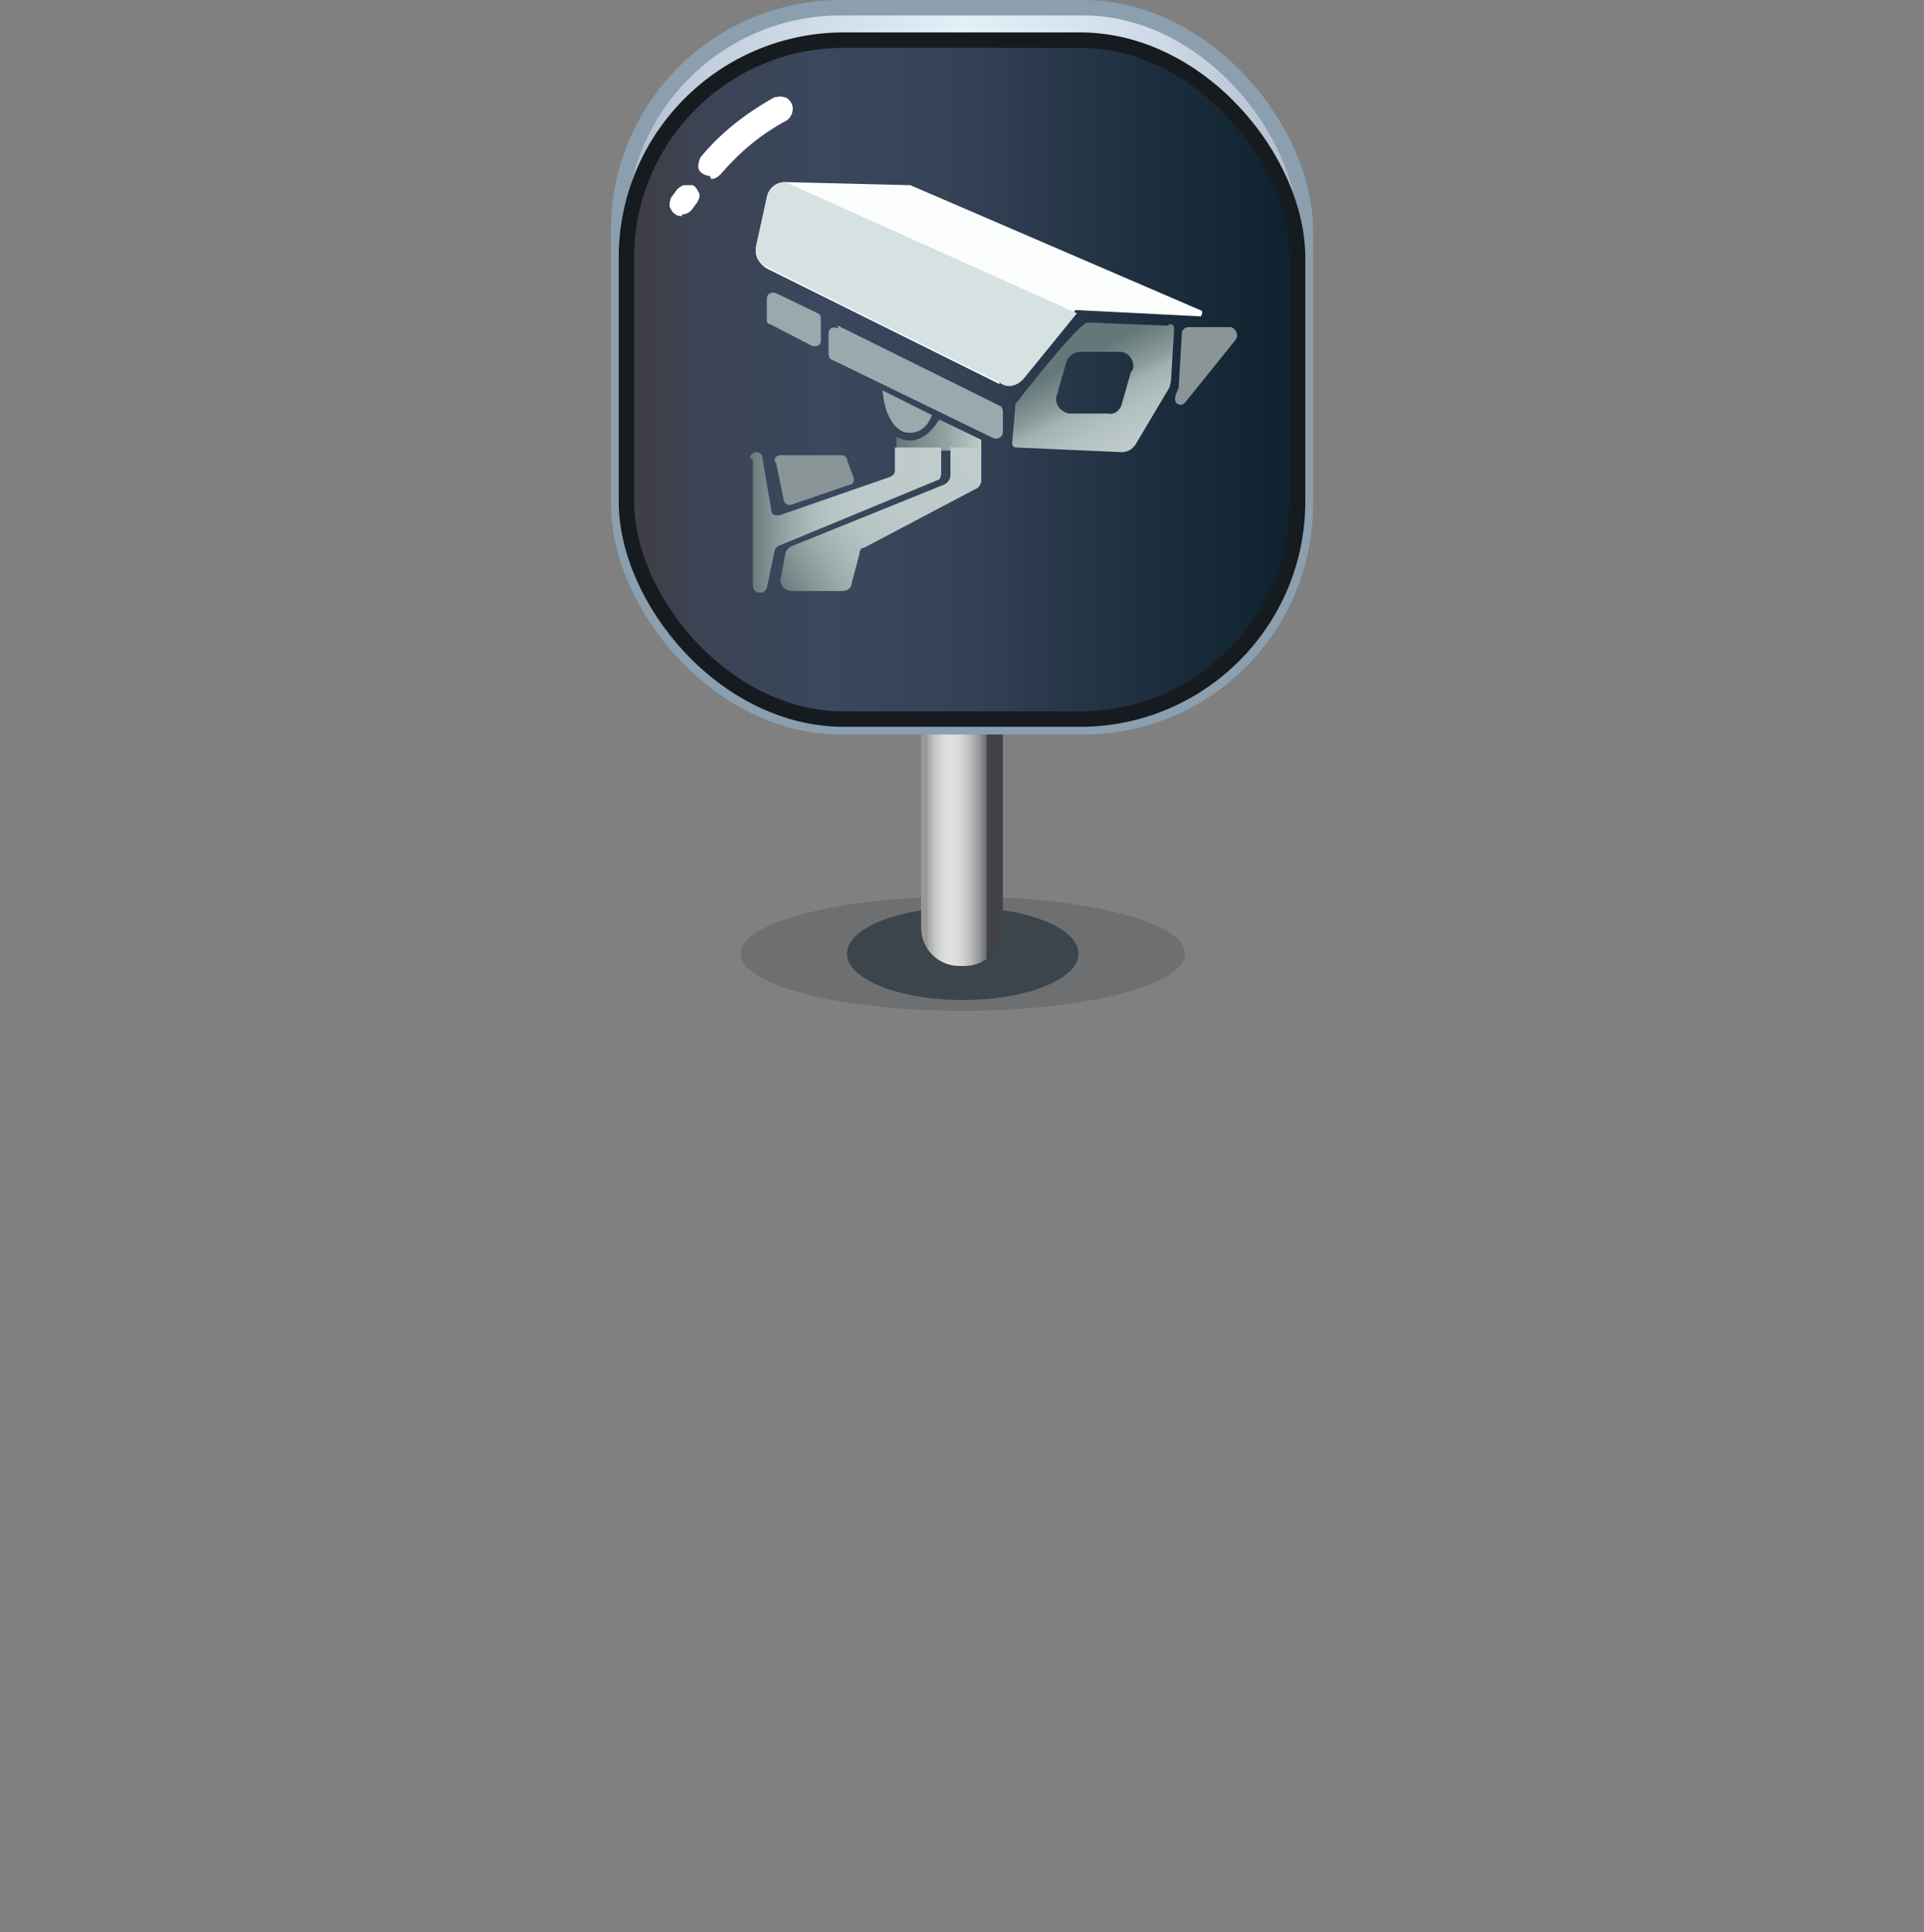 <?xml version="1.0" encoding="UTF-8"?><svg id="b" xmlns="http://www.w3.org/2000/svg" width="124.7" height="125.2" xmlns:xlink="http://www.w3.org/1999/xlink" viewBox="0 0 124.7 125.2"><rect x="0" y="0" width="124.7" height="125.2" fill="#808080" stroke="none"/><defs><style>.n{fill:url(#j);}.o{fill:url(#m);}.p{fill:url(#k);}.q{fill:url(#l);}.r{fill:url(#f);}.s{fill:#fcfdfd;}.t{fill:#fff;}.u{fill:#99aaac;}.v{fill:#8a9597;}.w{fill:#d6e1e2;}.x{fill:#3c444c;}.y{fill:#262d34;isolation:isolate;opacity:.2;}.z{fill:url(#g);stroke:#8b9fae;}.z,.aa{stroke-miterlimit:10;stroke-width:1px;}.aa{fill:url(#h);stroke:#161b20;}.ab{fill:#535a60;opacity:0;}</style><linearGradient id="f" x1="60.1" y1="50.4" x2="64.9" y2="50.4" gradientUnits="userSpaceOnUse"><stop offset="0" stop-color="#989898"/><stop offset="0" stop-color="#a3a3a3"/><stop offset=".1" stop-color="#c4c5c5"/><stop offset=".2" stop-color="#d8d9d9"/><stop offset=".3" stop-color="#e0e1e1"/><stop offset=".4" stop-color="#dbdcdc"/><stop offset=".5" stop-color="#cccece"/><stop offset=".6" stop-color="#b5b6b7"/><stop offset=".7" stop-color="#949697"/><stop offset=".8" stop-color="#6a6c6f"/><stop offset=".8" stop-color="#3f4246"/><stop offset="1" stop-color="#404247"/><stop offset="1" stop-color="#43434a"/></linearGradient><linearGradient id="g" x1="40.1" y1="23.8" x2="84.6" y2="23.8" gradientUnits="userSpaceOnUse"><stop offset="0" stop-color="#afbacb"/><stop offset=".1" stop-color="#c1ccda"/><stop offset=".4" stop-color="#d9e6f0"/><stop offset=".5" stop-color="#e3f0f8"/><stop offset=".6" stop-color="#dde9f2"/><stop offset=".8" stop-color="#ccd8e4"/><stop offset="1" stop-color="#b1bbcc"/><stop offset="1" stop-color="#aeb8c9"/></linearGradient><linearGradient id="h" x1="40.6" y1="24.6" x2="84.1" y2="24.6" gradientUnits="userSpaceOnUse"><stop offset="0" stop-color="#403c42"/><stop offset=".1" stop-color="#3c4353"/><stop offset=".3" stop-color="#3a475d"/><stop offset=".5" stop-color="#344256"/><stop offset=".7" stop-color="#233445"/><stop offset="1" stop-color="#0d212d"/></linearGradient><linearGradient id="j" x1="58.1" y1="28.2" x2="63.6" y2="28.2" gradientUnits="userSpaceOnUse"><stop offset="0" stop-color="#657879"/><stop offset=".6" stop-color="#94a4a4"/><stop offset="1" stop-color="#c0cccc"/></linearGradient><linearGradient id="k" x1="48.8" y1="33.7" x2="61.1" y2="33.7" gradientUnits="userSpaceOnUse"><stop offset="0" stop-color="#657879"/><stop offset="0" stop-color="#6a7c7d"/><stop offset=".1" stop-color="#849595"/><stop offset=".2" stop-color="#9aa9a9"/><stop offset=".3" stop-color="#abb9b9"/><stop offset=".4" stop-color="#b7c4c4"/><stop offset=".6" stop-color="#becaca"/><stop offset="1" stop-color="#c0cccc"/></linearGradient><linearGradient id="l" x1="50.9" y1="38.3" x2="64.1" y2="29.7" xlink:href="#k"/><linearGradient id="m" x1="69.8" y1="23.3" x2="73.3" y2="30" gradientUnits="userSpaceOnUse"><stop offset="0" stop-color="#657879"/><stop offset=".1" stop-color="#708283"/><stop offset=".3" stop-color="#8d9d9d"/><stop offset=".4" stop-color="#a3b1b2"/><stop offset=".6" stop-color="#b3c0c0"/><stop offset=".8" stop-color="#bdc9c9"/><stop offset="1" stop-color="#c0cccc"/></linearGradient></defs><g id="c"><g><g><ellipse id="d" class="y" cx="62.4" cy="61.8" rx="14.4" ry="3.7"/><ellipse id="e" class="x" cx="62.4" cy="61.8" rx="7.5" ry="3"/><path class="r" d="M62.4,38.3h0c1.4,0,2.6,1.2,2.6,2.6v19.2c0,1.4-1.1,2.5-2.5,2.5h-.3c-1.4,0-2.5-1.1-2.5-2.5v-19.3c0-1.4,1.2-2.6,2.6-2.6Z"/><rect class="z" x="40.1" y=".5" width="44.5" height="46.6" rx="14.4" ry="14.4"/><rect class="aa" x="40.6" y="2.6" width="43.5" height="44" rx="14.1" ry="14.1"/><path id="i" class="t" d="M46,11.4c-.3,0-.6-.2-.7-.4s0-.6,.1-.8c1.3-1.6,3-2.9,4.8-3.9,.2,0,.4-.1,.6,0,.2,0,.4,.2,.5,.4,.2,.4,0,.9-.3,1.1-1.7,.9-3.1,2.1-4.3,3.5-.2,.2-.4,.3-.6,.3h0Zm-1.8,2.6c-.1,0-.3,0-.4-.1-.2-.1-.3-.3-.4-.5,0-.2,0-.4,.1-.6l.3-.4c.1-.2,.3-.3,.5-.4,.2,0,.4,0,.6,0,.2,.1,.3,.3,.4,.5s0,.4-.1,.6l-.3,.4c-.1,.2-.4,.4-.7,.4h0Z"/><g><path class="s" d="M64.8,24.9l-15.1-7.5c-.5-.3-.8-.8-.7-1.4l.7-3.2c.1-.6,.6-1,1.2-1l8.1,.2s0,0,0,0l18.8,8.1c.2,0,.1,.4,0,.4l-7.9-.4c0,0-.1,0-.2,0l-3.5,4.2c-.4,.4-1,.6-1.5,.3Z"/><path class="u" d="M49.7,19.5v1.2c0,.1,0,.3,.2,.3l2.7,1.4c.3,.1,.6,0,.6-.3v-1.4c0-.2,0-.3-.2-.4l-2.7-1.3c-.3-.1-.6,0-.6,.4Z"/><path class="u" d="M54.3,21.1l10.5,5.2c.1,0,.2,.2,.2,.4v1.3c0,.3-.3,.5-.6,.4l-10.5-5.1c-.1,0-.2-.2-.2-.4v-1.3c0-.3,.3-.5,.6-.3Z"/><path class="v" d="M77,21.2h2.8c.3,.1,.5,.5,.3,.8l-3.3,4.1c-.1,.1-.3,.2-.4,.1h0c-.2,0-.3-.3-.2-.6l.2-.5s0,0,0-.1l.2-3.4c0-.2,.2-.4,.4-.4Z"/><path class="n" d="M60.9,27.2l2.7,1.3v.7h-5.5v-.9s1.4,1,2.7-1Z"/><path class="p" d="M48.8,29.8v8.2c0,.2,.2,.4,.4,.4h.1c.2,0,.3-.1,.4-.3l.5-2.4c0-.1,.1-.2,.2-.3l10.4-4.3c.1,0,.2-.2,.2-.4v-1.7s-3,0-3,0v1.5c0,.2-.1,.3-.3,.4l-7.2,2.5c-.2,0-.5,0-.5-.3l-.6-3.5c0-.2-.2-.3-.4-.3h0c-.2,0-.4,.2-.4,.4Z"/><path class="v" d="M50.3,30l.5,2.4c0,.2,.3,.4,.5,.3l3.8-1.3c.2,0,.3-.3,.2-.5l-.4-1.1c0-.2-.2-.3-.4-.3h-3.9c-.3,0-.4,.2-.4,.4Z"/><path class="q" d="M61.7,29h1.9s0,2.1,0,2.1c0,.2-.1,.5-.4,.6l-7.2,3.8c-.2,0-.3,.2-.3,.4l-.5,1.9c0,.3-.3,.5-.6,.5h-3.3c-.4,0-.8-.4-.7-.8l.3-1.6c0-.2,.2-.4,.4-.5l9.9-4c.2-.1,.4-.3,.4-.6v-1.9Z"/><path class="u" d="M57.2,25.3l3.2,1.6s-.4,1.4-1.8,1.1c0,0-1.2-.3-1.4-2.7Z"/><path class="o" d="M75.7,21.1l-5.2-.2s0,0,0,0c-.6,0-4.7,5.3-4.7,5.3,0,0,0,.2,0,.2l-.2,2.3c0,.2,.1,.3,.3,.3l6.8,.3c.4,0,.7-.2,.9-.5l2.2-3.7c0-.1,.1-.3,.1-.5l.2-3.3c0-.2-.1-.3-.3-.3Zm-2.4,3l-.6,2.1c-.1,.4-.5,.7-.9,.6h-2.5c-.6-.1-1-.7-.8-1.2l.6-2.1c.1-.4,.5-.7,.9-.7h2.6c.6,0,1,.7,.8,1.2Z"/></g><path class="w" d="M69.8,20.3l-3.5,4.3c-.4,.4-1,.6-1.5,.2l-15.1-7.5c-.5-.2-.8-.7-.7-1.3l.7-3.2c.1-.6,.6-1,1.2-1"/></g><rect class="ab" y=".5" width="124.7" height="124.7"/></g></g></svg>